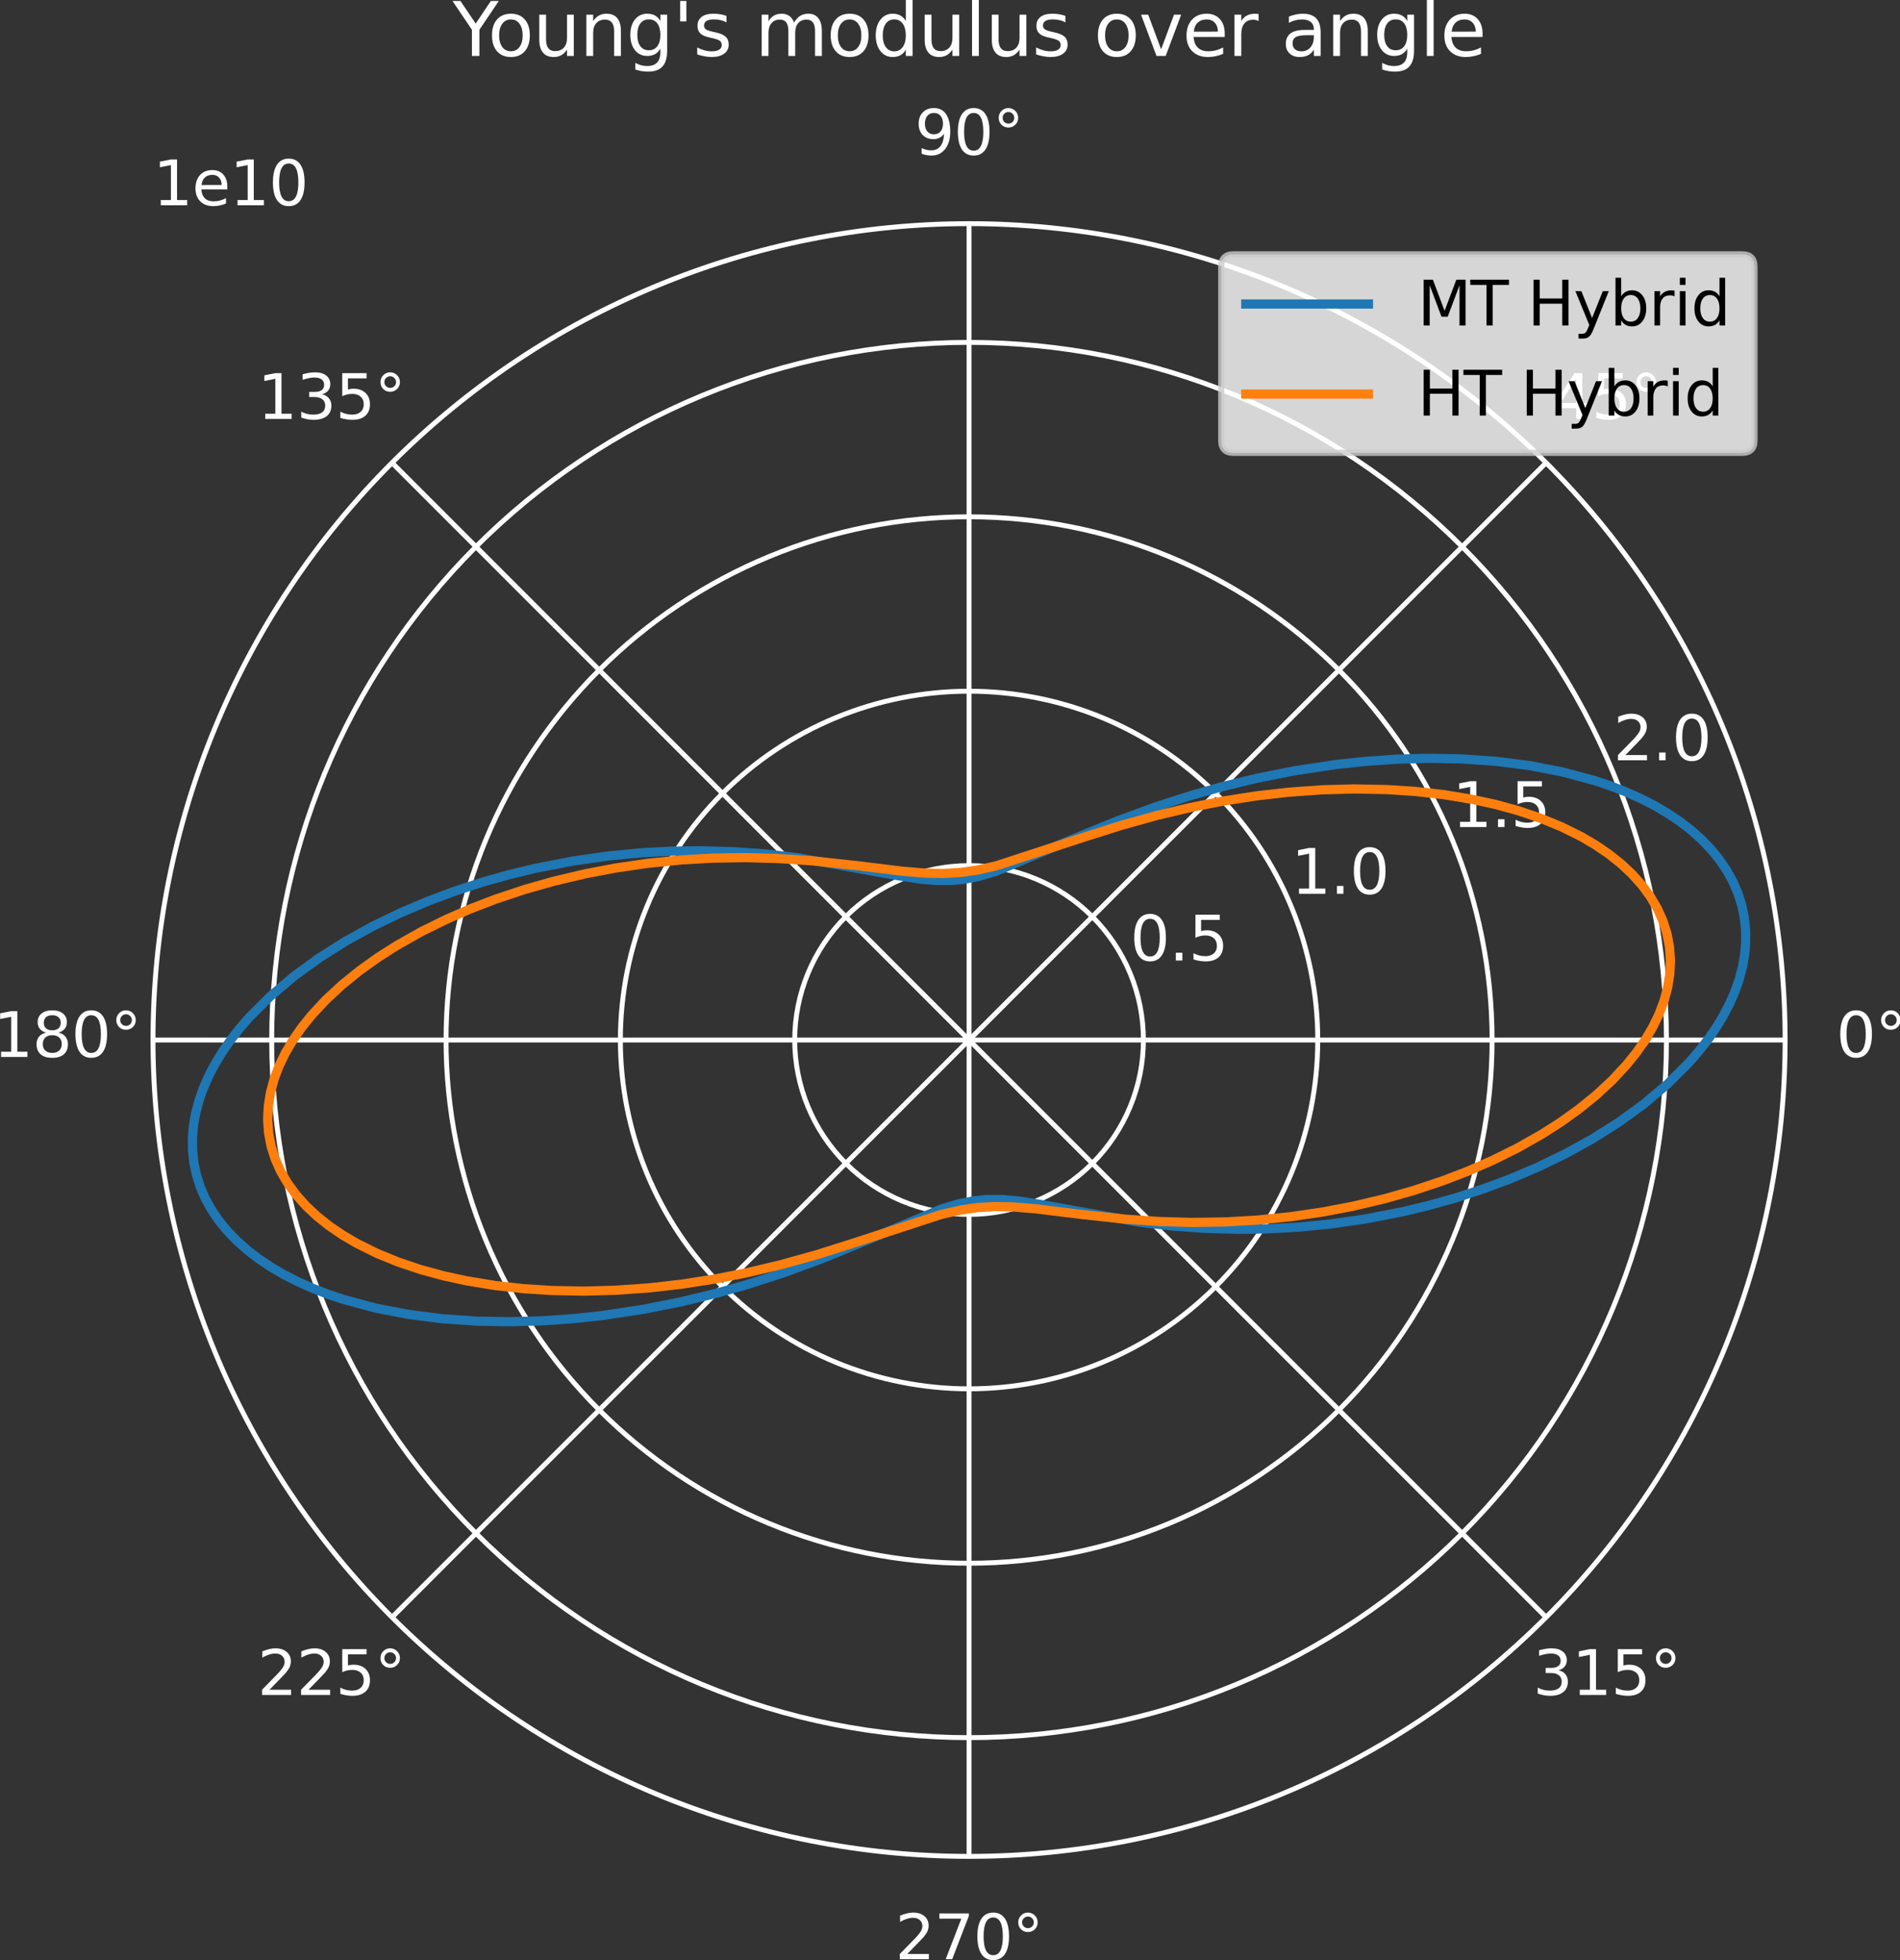 <?xml version="1.0" encoding="UTF-8" standalone="no"?>
<svg
   width="309.788pt"
   height="319.467pt"
   viewBox="0 0 309.788 319.467"
   version="1.1"
   id="svg368"
   sodipodi:docname="MTvsHT.svg"
   inkscape:version="1.1.2 (b8e25be8, 2022-02-05)"
   xmlns:inkscape="http://www.inkscape.org/namespaces/inkscape"
   xmlns:sodipodi="http://sodipodi.sourceforge.net/DTD/sodipodi-0.dtd"
   xmlns:xlink="http://www.w3.org/1999/xlink"
   xmlns="http://www.w3.org/2000/svg"
   xmlns:svg="http://www.w3.org/2000/svg"
   xmlns:rdf="http://www.w3.org/1999/02/22-rdf-syntax-ns#"
   xmlns:cc="http://creativecommons.org/ns#"
   xmlns:dc="http://purl.org/dc/elements/1.1/">
  <rect x="0" y="0" width="309.788" height="319.467" fill="#333333" stroke="none"/>
  <sodipodi:namedview
     id="namedview370"
     pagecolor="#ffffff"
     bordercolor="#666666"
     borderopacity="1.0"
     inkscape:pageshadow="2"
     inkscape:pageopacity="0.0"
     inkscape:pagecheckerboard="0"
     inkscape:document-units="pt"
     showgrid="false"
     inkscape:zoom="0.6800599"
     inkscape:cx="66.905871"
     inkscape:cy="129.40037"
     inkscape:window-width="1277"
     inkscape:window-height="847"
     inkscape:window-x="0"
     inkscape:window-y="25"
     inkscape:window-maximized="0"
     inkscape:current-layer="legend_1"
     fit-margin-top="0"
     fit-margin-left="0"
     fit-margin-right="0"
     fit-margin-bottom="0" />
  <defs
     id="defs6">
    <style
       type="text/css"
       id="style4">*{stroke-linejoin: round; stroke-linecap: butt}</style>
  </defs>
  <g
     id="figure_1"
     transform="translate(-78.158,-5.019)">
    <g
       id="axes_1">
      <g
         id="patch_2">
        <path
           d="m 369.216,174.528 c 0,-17.473 -3.442,-34.776 -10.128,-50.918 C 352.401,107.467 342.6,92.798 330.245,80.443 317.89,68.088 303.221,58.287 287.078,51.6 270.936,44.914 253.633,41.472 236.16,41.472 c -17.473,0 -34.776,3.442 -50.918,10.128 -16.143,6.687 -30.811,16.488 -43.166,28.843 -12.355,12.355 -22.156,27.024 -28.843,43.166 -6.687,16.143 -10.128,33.446 -10.128,50.918 0,17.473 3.442,34.776 10.128,50.918 6.687,16.143 16.488,30.811 28.843,43.166 12.355,12.355 27.024,22.156 43.166,28.843 16.143,6.687 33.446,10.128 50.918,10.128 17.473,0 34.776,-3.442 50.918,-10.128 16.143,-6.687 30.811,-16.488 43.166,-28.843 12.355,-12.355 22.156,-27.024 28.843,-43.166 6.687,-16.143 10.128,-33.446 10.128,-50.918 m -133.056,0 c 0,0 0,0 0,0 0,0 0,0 0,0 0,0 0,0 0,0 0,0 0,0 0,0 0,0 0,0 0,0 0,0 0,0 0,0 0,0 0,0 0,0 0,0 0,0 0,0 0,0 0,0 0,0 0,0 0,0 0,0 0,0 0,0 0,0 0,0 0,0 0,0 0,0 0,0 0,0 0,0 0,0 0,0 0,0 0,0 0,0 0,0 0,0 0,0 m 133.056,0 z"
           style="fill:none;fill-opacity:1;stroke:none;stroke-opacity:1"
           id="path11" />
      </g>
      <g
         id="matplotlib.axis_1">
        <g
           id="xtick_1"
           style="stroke:#ffffff;stroke-opacity:1">
          <g
             id="line2d_1"
             style="stroke:#ffffff;stroke-opacity:1">
            <path
               d="M 236.16,174.528 H 369.216"
               clip-path="url(#p42e21ac9d9)"
               style="fill:none;stroke:#ffffff;stroke-width:0.8;stroke-linecap:square;stroke-opacity:1"
               id="path14" />
          </g>
          <g
             id="text_1"
             style="fill:#ffffff;fill-opacity:1;stroke:#ffffff;stroke-opacity:1">
            <!-- 0° -->
            <g
               transform="matrix(0.1,0,0,-0.1,377.535,177.287)"
               id="g25"
               style="fill:#ffffff;fill-opacity:1;stroke:#ffffff;stroke-opacity:1">
              <defs
                 id="defs19">
                <path
                   id="DejaVuSans-30"
                   d="m 2034,4250 q -487,0 -733,-480 -245,-479 -245,-1442 0,-959 245,-1439 246,-480 733,-480 491,0 736,480 246,480 246,1439 0,963 -246,1442 -245,480 -736,480 z m 0,500 q 785,0 1199,-621 414,-620 414,-1801 0,-1178 -414,-1799 -414,-620 -1199,-620 -784,0 -1198,620 -414,621 -414,1799 0,1181 414,1801 414,621 1198,621 z"
                   transform="scale(0.016)" />
                <path
                   id="DejaVuSans-b0"
                   d="m 1600,4347 q -250,0 -422,-174 -172,-173 -172,-423 0,-247 172,-417 172,-170 422,-170 250,0 422,170 172,170 172,417 0,247 -174,422 -173,175 -420,175 z m 0,403 q 200,0 384,-77 185,-76 319,-220 144,-140 216,-319 72,-178 72,-384 0,-412 -289,-698 -289,-286 -708,-286 -422,0 -704,281 -281,281 -281,703 0,419 287,709 288,291 704,291 z"
                   transform="scale(0.016)" />
              </defs>
              <use
                 xlink:href="#DejaVuSans-30"
                 id="use21"
                 x="0"
                 y="0"
                 width="100%"
                 height="100%"
                 style="fill:#ffffff;fill-opacity:1;stroke:#ffffff;stroke-opacity:1" />
              <use
                 xlink:href="#DejaVuSans-b0"
                 x="63.623"
                 id="use23"
                 y="0"
                 width="100%"
                 height="100%"
                 style="fill:#ffffff;fill-opacity:1;stroke:#ffffff;stroke-opacity:1" />
            </g>
          </g>
        </g>
        <g
           id="xtick_2"
           style="stroke:#ffffff;stroke-opacity:1">
          <g
             id="line2d_2"
             style="stroke:#ffffff;stroke-opacity:1">
            <path
               d="M 236.16,174.528 330.245,80.443"
               clip-path="url(#p42e21ac9d9)"
               style="fill:none;stroke:#ffffff;stroke-width:0.8;stroke-linecap:square;stroke-opacity:1"
               id="path29" />
          </g>
          <g
             id="text_2"
             style="fill:#ffffff;fill-opacity:1;stroke:#ffffff;stroke-opacity:1">
            <!-- 45° -->
            <g
               transform="matrix(0.1,0,0,-0.1,331.282,73.303)"
               id="g42"
               style="fill:#ffffff;fill-opacity:1;stroke:#ffffff;stroke-opacity:1">
              <defs
                 id="defs34">
                <path
                   id="DejaVuSans-34"
                   d="M 2419,4116 825,1625 h 1594 z m -166,550 h 794 V 1625 h 666 V 1100 H 3047 V 0 H 2419 V 1100 H 313 v 609 z"
                   transform="scale(0.016)" />
                <path
                   id="DejaVuSans-35"
                   d="M 691,4666 H 3169 V 4134 H 1269 V 2991 q 137,47 274,70 138,23 276,23 781,0 1237,-428 457,-428 457,-1159 Q 3513,744 3044,326 2575,-91 1722,-91 1428,-91 1123,-41 819,9 494,109 v 635 q 281,-153 581,-228 300,-75 634,-75 541,0 856,284 316,284 316,772 0,487 -316,771 -315,285 -856,285 -253,0 -505,-56 -251,-56 -513,-175 z"
                   transform="scale(0.016)" />
              </defs>
              <use
                 xlink:href="#DejaVuSans-34"
                 id="use36"
                 x="0"
                 y="0"
                 width="100%"
                 height="100%"
                 style="fill:#ffffff;fill-opacity:1;stroke:#ffffff;stroke-opacity:1" />
              <use
                 xlink:href="#DejaVuSans-35"
                 x="63.623"
                 id="use38"
                 y="0"
                 width="100%"
                 height="100%"
                 style="fill:#ffffff;fill-opacity:1;stroke:#ffffff;stroke-opacity:1" />
              <use
                 xlink:href="#DejaVuSans-b0"
                 x="127.246"
                 id="use40"
                 y="0"
                 width="100%"
                 height="100%"
                 style="fill:#ffffff;fill-opacity:1;stroke:#ffffff;stroke-opacity:1" />
            </g>
          </g>
        </g>
        <g
           id="xtick_3"
           style="stroke:#ffffff;stroke-opacity:1">
          <g
             id="line2d_3"
             style="stroke:#ffffff;stroke-opacity:1">
            <path
               d="M 236.16,174.528 V 41.472"
               clip-path="url(#p42e21ac9d9)"
               style="fill:none;stroke:#ffffff;stroke-width:0.8;stroke-linecap:square;stroke-opacity:1"
               id="path46" />
          </g>
          <g
             id="text_3"
             style="fill:#ffffff;fill-opacity:1;stroke:#ffffff;stroke-opacity:1">
            <!-- 90° -->
            <g
               transform="matrix(0.1,0,0,-0.1,227.298,30.231)"
               id="g58"
               style="fill:#ffffff;fill-opacity:1;stroke:#ffffff;stroke-opacity:1">
              <defs
                 id="defs50">
                <path
                   id="DejaVuSans-39"
                   d="m 703,97 v 575 q 238,-113 481,-172 244,-59 479,-59 625,0 954,420 330,420 377,1277 -181,-269 -460,-413 -278,-144 -615,-144 -700,0 -1108,423 -408,424 -408,1159 0,718 425,1152 425,435 1131,435 810,0 1236,-621 427,-620 427,-1801 Q 3622,1225 3098,567 2575,-91 1691,-91 1453,-91 1209,-44 966,3 703,97 Z m 1256,1978 q 425,0 673,290 249,291 249,798 0,503 -249,795 -248,292 -673,292 -425,0 -673,-292 -248,-292 -248,-795 0,-507 248,-798 248,-290 673,-290 z"
                   transform="scale(0.016)" />
              </defs>
              <use
                 xlink:href="#DejaVuSans-39"
                 id="use52"
                 x="0"
                 y="0"
                 width="100%"
                 height="100%"
                 style="fill:#ffffff;fill-opacity:1;stroke:#ffffff;stroke-opacity:1" />
              <use
                 xlink:href="#DejaVuSans-30"
                 x="63.623"
                 id="use54"
                 y="0"
                 width="100%"
                 height="100%"
                 style="fill:#ffffff;fill-opacity:1;stroke:#ffffff;stroke-opacity:1" />
              <use
                 xlink:href="#DejaVuSans-b0"
                 x="127.246"
                 id="use56"
                 y="0"
                 width="100%"
                 height="100%"
                 style="fill:#ffffff;fill-opacity:1;stroke:#ffffff;stroke-opacity:1" />
            </g>
          </g>
        </g>
        <g
           id="xtick_4"
           style="fill:#ffffff;fill-opacity:1;stroke:#ffffff;stroke-opacity:1">
          <g
             id="line2d_4"
             style="fill:#ffffff;fill-opacity:1;stroke:#ffffff;stroke-opacity:1">
            <path
               d="M 236.16,174.528 142.075,80.443"
               clip-path="url(#p42e21ac9d9)"
               style="fill:#ffffff;fill-opacity:1;stroke:#ffffff;stroke-width:0.8;stroke-linecap:square;stroke-opacity:1"
               id="path62" />
          </g>
          <g
             id="text_4"
             style="fill:#ffffff;fill-opacity:1;stroke:#ffffff;stroke-opacity:1">
            <!-- 135° -->
            <g
               transform="matrix(0.1,0,0,-0.1,120.132,73.303)"
               id="g77"
               style="fill:#ffffff;fill-opacity:1;stroke:#ffffff;stroke-opacity:1">
              <defs
                 id="defs67">
                <path
                   id="DejaVuSans-31"
                   d="M 794,531 H 1825 V 4091 L 703,3866 v 575 l 1116,225 h 631 V 531 H 3481 V 0 H 794 Z"
                   transform="scale(0.016)" />
                <path
                   id="DejaVuSans-33"
                   d="m 2597,2516 q 453,-97 707,-404 255,-306 255,-756 0,-690 -475,-1069 -475,-378 -1350,-378 -293,0 -604,58 -311,58 -642,174 v 609 q 262,-153 574,-231 313,-78 654,-78 593,0 904,234 311,234 311,681 0,413 -289,645 -289,233 -804,233 h -544 v 519 h 569 q 465,0 712,186 247,186 247,536 0,359 -255,551 -254,193 -729,193 -260,0 -557,-57 -297,-56 -653,-174 v 562 q 360,100 674,150 314,50 592,50 719,0 1137,-327 419,-326 419,-882 0,-388 -222,-655 -222,-267 -631,-370 z"
                   transform="scale(0.016)" />
              </defs>
              <use
                 xlink:href="#DejaVuSans-31"
                 id="use69"
                 x="0"
                 y="0"
                 width="100%"
                 height="100%"
                 style="fill:#ffffff;fill-opacity:1;stroke:#ffffff;stroke-opacity:1" />
              <use
                 xlink:href="#DejaVuSans-33"
                 x="63.623"
                 id="use71"
                 y="0"
                 width="100%"
                 height="100%"
                 style="fill:#ffffff;fill-opacity:1;stroke:#ffffff;stroke-opacity:1" />
              <use
                 xlink:href="#DejaVuSans-35"
                 x="127.246"
                 id="use73"
                 y="0"
                 width="100%"
                 height="100%"
                 style="fill:#ffffff;fill-opacity:1;stroke:#ffffff;stroke-opacity:1" />
              <use
                 xlink:href="#DejaVuSans-b0"
                 x="190.869"
                 id="use75"
                 y="0"
                 width="100%"
                 height="100%"
                 style="fill:#ffffff;fill-opacity:1;stroke:#ffffff;stroke-opacity:1" />
            </g>
          </g>
        </g>
        <g
           id="xtick_5"
           style="stroke:#ffffff;stroke-opacity:1">
          <g
             id="line2d_5"
             style="stroke:#ffffff;stroke-opacity:1">
            <path
               d="M 236.16,174.528 H 103.104"
               clip-path="url(#p42e21ac9d9)"
               style="fill:none;stroke:#ffffff;stroke-width:0.8;stroke-linecap:square;stroke-opacity:1"
               id="path81" />
          </g>
          <g
             id="text_5"
             style="fill:#ffffff;fill-opacity:1;stroke:#ffffff;stroke-opacity:1">
            <!-- 180° -->
            <g
               transform="matrix(0.1,0,0,-0.1,77.06,177.287)"
               id="g95"
               style="fill:#ffffff;fill-opacity:1;stroke:#ffffff;stroke-opacity:1">
              <defs
                 id="defs85">
                <path
                   id="DejaVuSans-38"
                   d="m 2034,2216 q -450,0 -708,-241 -257,-241 -257,-662 0,-422 257,-663 258,-241 708,-241 450,0 709,242 260,243 260,662 0,421 -258,662 -257,241 -711,241 z m -631,268 q -406,100 -633,378 -226,279 -226,679 0,559 398,884 399,325 1092,325 697,0 1094,-325 397,-325 397,-884 0,-400 -227,-679 -226,-278 -629,-378 456,-106 710,-416 255,-309 255,-755 Q 3634,634 3220,271 2806,-91 2034,-91 1263,-91 848,271 434,634 434,1313 q 0,446 256,755 257,310 713,416 z m -231,997 q 0,-362 226,-565 227,-203 636,-203 407,0 636,203 230,203 230,565 0,363 -230,566 -229,203 -636,203 -409,0 -636,-203 -226,-203 -226,-566 z"
                   transform="scale(0.016)" />
              </defs>
              <use
                 xlink:href="#DejaVuSans-31"
                 id="use87"
                 x="0"
                 y="0"
                 width="100%"
                 height="100%"
                 style="fill:#ffffff;fill-opacity:1;stroke:#ffffff;stroke-opacity:1" />
              <use
                 xlink:href="#DejaVuSans-38"
                 x="63.623"
                 id="use89"
                 y="0"
                 width="100%"
                 height="100%"
                 style="fill:#ffffff;fill-opacity:1;stroke:#ffffff;stroke-opacity:1" />
              <use
                 xlink:href="#DejaVuSans-30"
                 x="127.246"
                 id="use91"
                 y="0"
                 width="100%"
                 height="100%"
                 style="fill:#ffffff;fill-opacity:1;stroke:#ffffff;stroke-opacity:1" />
              <use
                 xlink:href="#DejaVuSans-b0"
                 x="190.869"
                 id="use93"
                 y="0"
                 width="100%"
                 height="100%"
                 style="fill:#ffffff;fill-opacity:1;stroke:#ffffff;stroke-opacity:1" />
            </g>
          </g>
        </g>
        <g
           id="xtick_6"
           style="stroke:#ffffff;stroke-opacity:1">
          <g
             id="line2d_6"
             style="stroke:#ffffff;stroke-opacity:1">
            <path
               d="m 236.16,174.528 -94.085,94.085"
               clip-path="url(#p42e21ac9d9)"
               style="fill:none;stroke:#ffffff;stroke-width:0.8;stroke-linecap:square;stroke-opacity:1"
               id="path99" />
          </g>
          <g
             id="text_6"
             style="fill:#ffffff;fill-opacity:1;stroke:#ffffff;stroke-opacity:1">
            <!-- 225° -->
            <g
               transform="matrix(0.1,0,0,-0.1,120.132,281.272)"
               id="g113"
               style="fill:#ffffff;fill-opacity:1;stroke:#ffffff;stroke-opacity:1">
              <defs
                 id="defs103">
                <path
                   id="DejaVuSans-32"
                   d="M 1228,531 H 3431 V 0 H 469 v 531 q 359,372 979,998 621,627 780,809 303,340 423,576 121,236 121,464 0,372 -261,606 -261,235 -680,235 -297,0 -627,-103 -329,-103 -704,-313 v 638 q 381,153 712,231 332,78 607,78 725,0 1156,-363 431,-362 431,-968 0,-288 -108,-546 -107,-257 -392,-607 -78,-91 -497,-524 Q 1991,1309 1228,531 Z"
                   transform="scale(0.016)" />
              </defs>
              <use
                 xlink:href="#DejaVuSans-32"
                 id="use105"
                 x="0"
                 y="0"
                 width="100%"
                 height="100%"
                 style="fill:#ffffff;fill-opacity:1;stroke:#ffffff;stroke-opacity:1" />
              <use
                 xlink:href="#DejaVuSans-32"
                 x="63.623"
                 id="use107"
                 y="0"
                 width="100%"
                 height="100%"
                 style="fill:#ffffff;fill-opacity:1;stroke:#ffffff;stroke-opacity:1" />
              <use
                 xlink:href="#DejaVuSans-35"
                 x="127.246"
                 id="use109"
                 y="0"
                 width="100%"
                 height="100%"
                 style="fill:#ffffff;fill-opacity:1;stroke:#ffffff;stroke-opacity:1" />
              <use
                 xlink:href="#DejaVuSans-b0"
                 x="190.869"
                 id="use111"
                 y="0"
                 width="100%"
                 height="100%"
                 style="fill:#ffffff;fill-opacity:1;stroke:#ffffff;stroke-opacity:1" />
            </g>
          </g>
        </g>
        <g
           id="xtick_7"
           style="stroke:#ffffff;stroke-opacity:1">
          <g
             id="line2d_7"
             style="stroke:#ffffff;stroke-opacity:1">
            <path
               d="M 236.16,174.528 V 307.584"
               clip-path="url(#p42e21ac9d9)"
               style="fill:none;stroke:#ffffff;stroke-width:0.8;stroke-linecap:square;stroke-opacity:1"
               id="path117" />
          </g>
          <g
             id="text_7"
             style="fill:#ffffff;fill-opacity:1;stroke:#ffffff;stroke-opacity:1">
            <!-- 270° -->
            <g
               transform="matrix(0.1,0,0,-0.1,224.116,324.343)"
               id="g131"
               style="fill:#ffffff;fill-opacity:1;stroke:#ffffff;stroke-opacity:1">
              <defs
                 id="defs121">
                <path
                   id="DejaVuSans-37"
                   d="M 525,4666 H 3525 V 4397 L 1831,0 H 1172 L 2766,4134 H 525 Z"
                   transform="scale(0.016)" />
              </defs>
              <use
                 xlink:href="#DejaVuSans-32"
                 id="use123"
                 x="0"
                 y="0"
                 width="100%"
                 height="100%"
                 style="fill:#ffffff;fill-opacity:1;stroke:#ffffff;stroke-opacity:1" />
              <use
                 xlink:href="#DejaVuSans-37"
                 x="63.623"
                 id="use125"
                 y="0"
                 width="100%"
                 height="100%"
                 style="fill:#ffffff;fill-opacity:1;stroke:#ffffff;stroke-opacity:1" />
              <use
                 xlink:href="#DejaVuSans-30"
                 x="127.246"
                 id="use127"
                 y="0"
                 width="100%"
                 height="100%"
                 style="fill:#ffffff;fill-opacity:1;stroke:#ffffff;stroke-opacity:1" />
              <use
                 xlink:href="#DejaVuSans-b0"
                 x="190.869"
                 id="use129"
                 y="0"
                 width="100%"
                 height="100%"
                 style="fill:#ffffff;fill-opacity:1;stroke:#ffffff;stroke-opacity:1" />
            </g>
          </g>
        </g>
        <g
           id="xtick_8"
           style="stroke:#ffffff;stroke-opacity:1">
          <g
             id="line2d_8"
             style="stroke:#ffffff;stroke-opacity:1">
            <path
               d="m 236.16,174.528 94.085,94.085"
               clip-path="url(#p42e21ac9d9)"
               style="fill:none;stroke:#ffffff;stroke-width:0.8;stroke-linecap:square;stroke-opacity:1"
               id="path135" />
          </g>
          <g
             id="text_8"
             style="fill:#ffffff;fill-opacity:1;stroke:none;stroke-opacity:1">
            <!-- 315° -->
            <g
               transform="matrix(0.1,0,0,-0.1,328.101,281.272)"
               id="g146"
               style="fill:#ffffff;fill-opacity:1;stroke:none;stroke-opacity:1">
              <use
                 xlink:href="#DejaVuSans-33"
                 id="use138"
                 x="0"
                 y="0"
                 width="100%"
                 height="100%"
                 style="fill:#ffffff;fill-opacity:1;stroke:none;stroke-opacity:1" />
              <use
                 xlink:href="#DejaVuSans-31"
                 x="63.623"
                 id="use140"
                 y="0"
                 width="100%"
                 height="100%"
                 style="fill:#ffffff;fill-opacity:1;stroke:none;stroke-opacity:1" />
              <use
                 xlink:href="#DejaVuSans-35"
                 x="127.246"
                 id="use142"
                 y="0"
                 width="100%"
                 height="100%"
                 style="fill:#ffffff;fill-opacity:1;stroke:none;stroke-opacity:1" />
              <use
                 xlink:href="#DejaVuSans-b0"
                 x="190.869"
                 id="use144"
                 y="0"
                 width="100%"
                 height="100%"
                 style="fill:#ffffff;fill-opacity:1;stroke:none;stroke-opacity:1" />
            </g>
          </g>
        </g>
      </g>
      <g
         id="matplotlib.axis_2">
        <g
           id="ytick_1"
           style="stroke:#ffffff;stroke-opacity:1">
          <g
             id="line2d_9"
             style="stroke:#ffffff;stroke-opacity:1">
            <path
               d="m 264.586,174.528 c 0,-3.733 -0.735,-7.429 -2.164,-10.878 -1.429,-3.449 -3.522,-6.583 -6.162,-9.222 -2.64,-2.64 -5.773,-4.733 -9.222,-6.162 -3.449,-1.429 -7.145,-2.164 -10.878,-2.164 -3.733,0 -7.429,0.735 -10.878,2.164 -3.449,1.429 -6.583,3.522 -9.222,6.162 -2.64,2.64 -4.733,5.773 -6.162,9.222 -1.429,3.449 -2.164,7.145 -2.164,10.878 0,3.733 0.735,7.429 2.164,10.878 1.429,3.449 3.522,6.583 6.162,9.222 2.64,2.64 5.773,4.733 9.222,6.162 3.449,1.429 7.145,2.164 10.878,2.164 3.733,0 7.429,-0.735 10.878,-2.164 3.449,-1.429 6.583,-3.522 9.222,-6.162 2.64,-2.64 4.733,-5.773 6.162,-9.222 1.429,-3.449 2.164,-7.145 2.164,-10.878"
               clip-path="url(#p42e21ac9d9)"
               style="fill:none;stroke:#ffffff;stroke-width:0.8;stroke-linecap:square;stroke-opacity:1"
               id="path151" />
          </g>
          <g
             id="text_9"
             style="fill:#ffffff;fill-opacity:1;stroke:none;stroke-opacity:1">
            <!-- 0.5 -->
            <g
               transform="matrix(0.1,0,0,-0.1,262.422,161.57)"
               id="g163"
               style="fill:#ffffff;fill-opacity:1;stroke:none;stroke-opacity:1">
              <defs
                 id="defs155">
                <path
                   id="DejaVuSans-2e"
                   d="m 684,794 h 660 V 0 H 684 Z"
                   transform="scale(0.016)" />
              </defs>
              <use
                 xlink:href="#DejaVuSans-30"
                 id="use157"
                 x="0"
                 y="0"
                 width="100%"
                 height="100%"
                 style="fill:#ffffff;fill-opacity:1;stroke:none;stroke-opacity:1" />
              <use
                 xlink:href="#DejaVuSans-2e"
                 x="63.623"
                 id="use159"
                 y="0"
                 width="100%"
                 height="100%"
                 style="fill:#ffffff;fill-opacity:1;stroke:none;stroke-opacity:1" />
              <use
                 xlink:href="#DejaVuSans-35"
                 x="95.41"
                 id="use161"
                 y="0"
                 width="100%"
                 height="100%"
                 style="fill:#ffffff;fill-opacity:1;stroke:none;stroke-opacity:1" />
            </g>
          </g>
        </g>
        <g
           id="ytick_2"
           style="stroke:#ffffff;stroke-opacity:1">
          <g
             id="line2d_10"
             style="stroke:#ffffff;stroke-opacity:1">
            <path
               d="m 293.012,174.528 c 0,-7.466 -1.471,-14.859 -4.328,-21.756 -2.857,-6.897 -7.045,-13.165 -12.324,-18.444 -5.279,-5.279 -11.547,-9.467 -18.444,-12.324 -6.897,-2.857 -14.291,-4.328 -21.756,-4.328 -7.466,0 -14.859,1.471 -21.756,4.328 -6.897,2.857 -13.165,7.045 -18.444,12.324 -5.279,5.279 -9.467,11.547 -12.324,18.444 -2.857,6.897 -4.328,14.291 -4.328,21.756 0,7.466 1.471,14.859 4.328,21.756 2.857,6.897 7.045,13.165 12.324,18.444 5.279,5.279 11.547,9.467 18.444,12.324 6.897,2.857 14.291,4.328 21.756,4.328 7.466,0 14.859,-1.471 21.756,-4.328 6.897,-2.857 13.165,-7.045 18.444,-12.324 5.279,-5.279 9.467,-11.547 12.324,-18.444 2.857,-6.897 4.328,-14.291 4.328,-21.756"
               clip-path="url(#p42e21ac9d9)"
               style="fill:none;stroke:#ffffff;stroke-width:0.8;stroke-linecap:square;stroke-opacity:1"
               id="path167" />
          </g>
          <g
             id="text_10"
             style="fill:#ffffff;fill-opacity:1;stroke:none;stroke-opacity:1">
            <!-- 1.0 -->
            <g
               transform="matrix(0.1,0,0,-0.1,288.684,150.692)"
               id="g176"
               style="fill:#ffffff;fill-opacity:1;stroke:none;stroke-opacity:1">
              <use
                 xlink:href="#DejaVuSans-31"
                 id="use170"
                 x="0"
                 y="0"
                 width="100%"
                 height="100%"
                 style="fill:#ffffff;fill-opacity:1;stroke:none;stroke-opacity:1" />
              <use
                 xlink:href="#DejaVuSans-2e"
                 x="63.623"
                 id="use172"
                 y="0"
                 width="100%"
                 height="100%"
                 style="fill:#ffffff;fill-opacity:1;stroke:none;stroke-opacity:1" />
              <use
                 xlink:href="#DejaVuSans-30"
                 x="95.41"
                 id="use174"
                 y="0"
                 width="100%"
                 height="100%"
                 style="fill:#ffffff;fill-opacity:1;stroke:none;stroke-opacity:1" />
            </g>
          </g>
        </g>
        <g
           id="ytick_3"
           style="stroke:#ffffff;stroke-opacity:1">
          <g
             id="line2d_11"
             style="stroke:#ffffff;stroke-opacity:1">
            <path
               d="m 321.438,174.528 c 0,-11.199 -2.206,-22.288 -6.491,-32.634 -4.286,-10.346 -10.567,-19.748 -18.486,-27.666 -7.919,-7.919 -17.32,-14.2 -27.666,-18.486 -10.346,-4.286 -21.436,-6.491 -32.634,-6.491 -11.199,0 -22.288,2.206 -32.634,6.491 -10.346,4.286 -19.748,10.567 -27.666,18.486 -7.919,7.919 -14.2,17.32 -18.486,27.666 -4.286,10.346 -6.491,21.436 -6.491,32.634 0,11.199 2.206,22.288 6.491,32.634 4.286,10.346 10.567,19.748 18.486,27.666 7.919,7.919 17.32,14.2 27.666,18.486 10.346,4.286 21.436,6.491 32.634,6.491 11.199,0 22.288,-2.206 32.634,-6.491 10.346,-4.286 19.748,-10.567 27.666,-18.486 7.919,-7.919 14.2,-17.32 18.486,-27.666 4.286,-10.346 6.491,-21.436 6.491,-32.634"
               clip-path="url(#p42e21ac9d9)"
               style="fill:none;stroke:#ffffff;stroke-width:0.8;stroke-linecap:square;stroke-opacity:1"
               id="path180" />
          </g>
          <g
             id="text_11"
             style="fill:#ffffff;fill-opacity:1;stroke:none;stroke-opacity:1">
            <!-- 1.5 -->
            <g
               transform="matrix(0.1,0,0,-0.1,314.947,139.814)"
               id="g189"
               style="fill:#ffffff;fill-opacity:1;stroke:none;stroke-opacity:1">
              <use
                 xlink:href="#DejaVuSans-31"
                 id="use183"
                 x="0"
                 y="0"
                 width="100%"
                 height="100%"
                 style="fill:#ffffff;fill-opacity:1;stroke:none;stroke-opacity:1" />
              <use
                 xlink:href="#DejaVuSans-2e"
                 x="63.623"
                 id="use185"
                 y="0"
                 width="100%"
                 height="100%"
                 style="fill:#ffffff;fill-opacity:1;stroke:none;stroke-opacity:1" />
              <use
                 xlink:href="#DejaVuSans-35"
                 x="95.41"
                 id="use187"
                 y="0"
                 width="100%"
                 height="100%"
                 style="fill:#ffffff;fill-opacity:1;stroke:none;stroke-opacity:1" />
            </g>
          </g>
        </g>
        <g
           id="ytick_4"
           style="fill:none;fill-opacity:1;stroke:#ffffff;stroke-opacity:1">
          <g
             id="line2d_12"
             style="fill:none;fill-opacity:1;stroke:#ffffff;stroke-opacity:1">
            <path
               d="m 349.864,174.528 c 0,-14.931 -2.941,-29.718 -8.655,-43.513 -5.714,-13.795 -14.09,-26.33 -24.648,-36.888 -10.558,-10.558 -23.093,-18.934 -36.888,-24.648 -13.795,-5.714 -28.581,-8.655 -43.513,-8.655 -14.931,0 -29.718,2.941 -43.513,8.655 -13.795,5.714 -26.33,14.09 -36.888,24.648 -10.558,10.558 -18.934,23.093 -24.648,36.888 -5.714,13.795 -8.655,28.581 -8.655,43.513 0,14.931 2.941,29.718 8.655,43.513 5.714,13.795 14.09,26.33 24.648,36.888 10.558,10.558 23.093,18.934 36.888,24.648 13.795,5.714 28.581,8.655 43.513,8.655 14.931,0 29.718,-2.941 43.513,-8.655 13.795,-5.714 26.33,-14.09 36.888,-24.648 10.558,-10.558 18.934,-23.093 24.648,-36.888 5.714,-13.795 8.655,-28.581 8.655,-43.513"
               clip-path="url(#p42e21ac9d9)"
               style="fill:none;fill-opacity:1;stroke:#ffffff;stroke-width:0.8;stroke-linecap:square;stroke-opacity:1"
               id="path193" />
          </g>
          <g
             id="text_12"
             style="fill:#ffffff;fill-opacity:1;stroke:none;stroke-opacity:1">
            <!-- 2.0 -->
            <g
               transform="matrix(0.1,0,0,-0.1,341.209,128.936)"
               id="g202"
               style="fill:#ffffff;fill-opacity:1;stroke:none;stroke-opacity:1">
              <use
                 xlink:href="#DejaVuSans-32"
                 id="use196"
                 x="0"
                 y="0"
                 width="100%"
                 height="100%"
                 style="fill:#ffffff;fill-opacity:1;stroke:none;stroke-opacity:1" />
              <use
                 xlink:href="#DejaVuSans-2e"
                 x="63.623"
                 id="use198"
                 y="0"
                 width="100%"
                 height="100%"
                 style="fill:#ffffff;fill-opacity:1;stroke:none;stroke-opacity:1" />
              <use
                 xlink:href="#DejaVuSans-30"
                 x="95.41"
                 id="use200"
                 y="0"
                 width="100%"
                 height="100%"
                 style="fill:#ffffff;fill-opacity:1;stroke:none;stroke-opacity:1" />
            </g>
          </g>
        </g>
        <g
           id="text_13"
           style="fill:#ffffff;fill-opacity:1">
          <!-- 1e10 -->
          <g
             transform="matrix(0.1,0,0,-0.1,103.104,38.472)"
             id="g217"
             style="fill:#ffffff;fill-opacity:1">
            <defs
               id="defs207">
              <path
                 id="DejaVuSans-65"
                 d="M 3597,1894 V 1613 H 953 q 38,-594 358,-905 320,-311 892,-311 331,0 642,81 311,81 618,244 V 178 Q 3153,47 2828,-22 2503,-91 2169,-91 1331,-91 842,396 353,884 353,1716 q 0,859 464,1363 464,505 1252,505 706,0 1117,-455 411,-454 411,-1235 z m -575,169 q -6,471 -264,752 -258,282 -683,282 -481,0 -770,-272 -289,-272 -333,-766 z"
                 transform="scale(0.016)" />
            </defs>
            <use
               xlink:href="#DejaVuSans-31"
               id="use209"
               x="0"
               y="0"
               width="100%"
               height="100%"
               style="fill:#ffffff;fill-opacity:1" />
            <use
               xlink:href="#DejaVuSans-65"
               x="63.623"
               id="use211"
               y="0"
               width="100%"
               height="100%"
               style="fill:#ffffff;fill-opacity:1" />
            <use
               xlink:href="#DejaVuSans-31"
               x="125.146"
               id="use213"
               y="0"
               width="100%"
               height="100%"
               style="fill:#ffffff;fill-opacity:1" />
            <use
               xlink:href="#DejaVuSans-30"
               x="188.77"
               id="use215"
               y="0"
               width="100%"
               height="100%"
               style="fill:#ffffff;fill-opacity:1" />
          </g>
        </g>
      </g>
      <g
         id="line2d_13">
        <path
           d="m 356.566,174.528 1.331,-1.912 1.191,-1.951 1.041,-1.983 0.882,-2.009 0.715,-2.027 0.539,-2.038 0.357,-2.041 0.169,-2.036 -0.023,-2.022 -0.219,-1.999 -0.416,-1.968 -0.613,-1.928 -0.809,-1.879 -1.002,-1.823 -1.191,-1.759 -1.373,-1.688 -1.547,-1.611 -1.713,-1.528 -1.869,-1.44 -2.014,-1.348 -2.146,-1.252 -2.266,-1.155 -2.373,-1.056 -2.467,-0.957 -2.547,-0.857 -5.28,-1.422 -5.442,-1.047 -5.508,-0.698 -5.489,-0.38 -5.397,-0.099 -5.247,0.144 -5.052,0.35 -4.824,0.519 -6.763,1.023 -6.168,1.228 -5.572,1.351 -5.001,1.408 -5.847,1.882 -6.15,2.252 -5.982,2.436 -13.965,5.837 -2.674,0.792 -2.503,0.493 -2.047,0.199 -2.514,0.001 -2.688,-0.239 -3.521,-0.551 -16.304,-2.918 -5.434,-0.622 -4.973,-0.358 -5.584,-0.158 -4.614,0.065 -4.991,0.268 -5.37,0.52 -5.74,0.823 -6.085,1.182 -4.228,1.016 -4.344,1.218 -4.436,1.437 -4.498,1.672 -4.523,1.92 -4.504,2.179 -4.433,2.445 -4.302,2.715 -4.103,2.982 -3.83,3.238 -3.477,3.477 -1.58,1.82 -1.461,1.869 -1.331,1.912 -1.191,1.951 -1.041,1.983 -0.882,2.009 -0.715,2.027 -0.539,2.038 -0.357,2.041 -0.169,2.036 0.023,2.022 0.219,1.999 0.416,1.968 0.613,1.928 0.809,1.88 1.002,1.823 1.191,1.759 1.373,1.688 1.547,1.611 1.713,1.528 1.869,1.44 2.014,1.348 2.146,1.252 2.266,1.155 2.373,1.056 2.467,0.957 2.547,0.857 5.28,1.422 5.442,1.047 5.508,0.698 5.489,0.38 5.397,0.099 5.247,-0.144 5.052,-0.35 4.824,-0.519 6.763,-1.023 6.168,-1.228 5.572,-1.351 5.001,-1.408 5.848,-1.882 6.15,-2.252 5.982,-2.436 13.965,-5.837 2.674,-0.792 2.503,-0.493 2.047,-0.199 2.514,-0.001 2.688,0.239 3.521,0.551 16.304,2.918 5.434,0.622 4.973,0.358 5.584,0.158 4.614,-0.065 4.991,-0.268 5.37,-0.52 5.74,-0.823 6.085,-1.182 4.228,-1.016 4.344,-1.218 4.436,-1.437 4.498,-1.672 4.523,-1.92 4.504,-2.179 4.433,-2.445 4.302,-2.715 4.103,-2.982 3.83,-3.238 3.477,-3.477 1.58,-1.82 1.461,-1.869 v 0"
           clip-path="url(#p42e21ac9d9)"
           style="fill:none;stroke:#1f77b4;stroke-width:1.5;stroke-linecap:square"
           id="path221" />
      </g>
      <g
         id="line2d_14">
        <path
           d="m 346.392,174.528 1.24,-2.101 1.035,-2.142 0.817,-2.172 0.587,-2.19 0.347,-2.196 0.099,-2.188 -0.153,-2.168 -0.406,-2.135 -0.659,-2.088 -0.907,-2.03 -1.148,-1.959 -1.38,-1.878 -1.599,-1.787 -1.803,-1.689 -1.991,-1.583 -2.161,-1.472 -2.311,-1.357 -3.282,-1.628 -3.468,-1.419 -3.608,-1.213 -3.703,-1.013 -3.756,-0.822 -4.714,-0.776 -4.676,-0.522 -4.585,-0.296 -5.324,-0.098 -5.082,0.138 -5.577,0.397 -5.172,0.59 -5.407,0.839 -5.46,1.073 -5.345,1.268 -5.943,1.652 -6.353,2.015 -13.885,4.538 -3.106,0.703 -2.768,0.399 -2.751,0.165 -3.042,-0.057 -3.726,-0.31 -7.395,-0.908 -7.127,-0.774 -5.697,-0.391 -5.29,-0.144 -5.5,0.085 -5.005,0.29 -5.483,0.554 -5.282,0.773 -4.928,0.939 -5.194,1.228 -4.637,1.316 -4.771,1.589 -4.044,1.551 -4.068,1.772 -4.048,2.004 -3.976,2.244 -3.088,1.971 -2.969,2.125 -2.812,2.276 -2.615,2.419 -2.378,2.552 -1.603,1.992 -1.43,2.051 -1.24,2.101 -1.035,2.142 -0.817,2.172 -0.587,2.19 -0.347,2.196 -0.099,2.188 0.153,2.168 0.406,2.135 0.659,2.088 0.907,2.03 1.148,1.959 1.38,1.878 1.599,1.787 1.803,1.689 1.991,1.583 2.161,1.472 2.311,1.357 3.282,1.628 3.468,1.419 3.608,1.213 3.703,1.013 3.756,0.822 4.714,0.776 4.676,0.522 4.585,0.296 5.324,0.098 5.082,-0.138 5.577,-0.397 5.172,-0.59 5.407,-0.839 5.46,-1.073 5.345,-1.268 5.943,-1.652 6.353,-2.015 13.885,-4.538 3.106,-0.702 2.768,-0.399 2.751,-0.165 3.042,0.057 3.726,0.31 7.395,0.908 7.127,0.774 5.697,0.391 5.29,0.144 5.5,-0.085 5.005,-0.29 5.483,-0.554 5.282,-0.773 4.928,-0.939 5.194,-1.228 4.637,-1.316 4.771,-1.589 4.044,-1.551 4.068,-1.772 4.048,-2.004 3.976,-2.244 3.088,-1.971 2.969,-2.125 2.812,-2.276 2.615,-2.419 2.378,-2.552 1.603,-1.992 1.43,-2.051 v 0"
           clip-path="url(#p42e21ac9d9)"
           style="fill:none;stroke:#ff7f0e;stroke-width:1.5;stroke-linecap:square"
           id="path224" />
      </g>
      <g
         id="patch_3">
        <path
           d="m 369.216,174.528 c 0,-17.473 -3.442,-34.776 -10.128,-50.918 C 352.401,107.467 342.6,92.798 330.245,80.443 317.89,68.088 303.221,58.287 287.078,51.6 270.936,44.914 253.633,41.472 236.16,41.472 c -17.473,0 -34.776,3.442 -50.918,10.128 -16.143,6.687 -30.811,16.488 -43.166,28.843 -12.355,12.355 -22.156,27.024 -28.843,43.166 -6.687,16.143 -10.128,33.446 -10.128,50.918 0,17.473 3.442,34.776 10.128,50.918 6.687,16.143 16.488,30.811 28.843,43.166 12.355,12.355 27.024,22.156 43.166,28.843 16.143,6.687 33.446,10.128 50.918,10.128 17.473,0 34.776,-3.442 50.918,-10.128 16.143,-6.687 30.811,-16.488 43.166,-28.843 12.355,-12.355 22.156,-27.024 28.843,-43.166 6.687,-16.143 10.128,-33.446 10.128,-50.918"
           style="fill:none;stroke:#ffffff;stroke-width:0.8;stroke-linecap:square;stroke-linejoin:miter;stroke-opacity:1"
           id="path227" />
      </g>
      <g
         id="text_14"
         style="fill:#ffffff;fill-opacity:1">
        <!-- Young's modulus over angle -->
        <g
           transform="matrix(0.12,0,0,-0.12,151.959,14.137)"
           id="g298"
           style="fill:#ffffff;fill-opacity:1">
          <defs
             id="defs244">
            <path
               id="DejaVuSans-59"
               d="M -13,4666 H 666 L 1959,2747 3244,4666 h 678 L 2272,2222 V 0 h -634 v 2222 z"
               transform="scale(0.016)" />
            <path
               id="DejaVuSans-6f"
               d="m 1959,3097 q -462,0 -731,-361 -269,-361 -269,-989 0,-628 267,-989 268,-361 733,-361 460,0 728,362 269,363 269,988 0,622 -269,986 -268,364 -728,364 z m 0,487 q 750,0 1178,-488 429,-487 429,-1349 Q 3566,888 3137,398 2709,-91 1959,-91 1206,-91 779,398 353,888 353,1747 q 0,862 426,1349 427,488 1180,488 z"
               transform="scale(0.016)" />
            <path
               id="DejaVuSans-75"
               d="m 544,1381 v 2119 h 575 V 1403 q 0,-497 193,-746 194,-248 582,-248 465,0 735,297 271,297 271,810 v 1984 h 575 V 0 H 2900 V 538 Q 2691,219 2414,64 2138,-91 1772,-91 1169,-91 856,284 544,659 544,1381 Z m 1447,2203 z"
               transform="scale(0.016)" />
            <path
               id="DejaVuSans-6e"
               d="M 3513,2113 V 0 h -575 v 2094 q 0,497 -194,743 -194,247 -581,247 -466,0 -735,-297 -269,-296 -269,-809 V 0 H 581 v 3500 h 578 v -544 q 207,316 486,472 280,156 646,156 603,0 912,-373 310,-373 310,-1098 z"
               transform="scale(0.016)" />
            <path
               id="DejaVuSans-67"
               d="m 2906,1791 q 0,625 -258,968 -257,344 -723,344 -462,0 -720,-344 -258,-343 -258,-968 0,-622 258,-966 258,-344 720,-344 466,0 723,344 258,344 258,966 z M 3481,434 q 0,-893 -397,-1329 -396,-436 -1215,-436 -303,0 -572,45 -269,45 -522,139 v 559 q 253,-137 500,-202 247,-66 503,-66 566,0 847,295 281,295 281,892 V 616 Q 2728,306 2450,153 2172,0 1784,0 1141,0 747,490 353,981 353,1791 q 0,812 394,1302 394,491 1037,491 388,0 666,-153 278,-153 456,-462 v 531 h 575 z"
               transform="scale(0.016)" />
            <path
               id="DejaVuSans-27"
               d="M 1147,4666 V 2931 H 616 v 1735 z"
               transform="scale(0.016)" />
            <path
               id="DejaVuSans-73"
               d="m 2834,3397 v -544 q -243,125 -506,187 -262,63 -544,63 -428,0 -642,-131 -214,-131 -214,-394 0,-200 153,-314 153,-114 616,-217 l 197,-44 q 612,-131 870,-370 258,-239 258,-667 0,-488 -386,-773 Q 2250,-91 1575,-91 1294,-91 989,-36 684,19 347,128 v 594 q 319,-166 628,-249 309,-82 613,-82 406,0 624,139 219,139 219,392 0,234 -158,359 -157,125 -692,241 l -200,47 q -534,112 -772,345 -237,233 -237,639 0,494 350,762 350,269 994,269 318,0 599,-47 282,-46 519,-140 z"
               transform="scale(0.016)" />
            <path
               id="DejaVuSans-20"
               transform="scale(0.016)"
               d="" />
            <path
               id="DejaVuSans-6d"
               d="m 3328,2828 q 216,388 516,572 300,184 706,184 547,0 844,-383 297,-382 297,-1088 V 0 h -578 v 2094 q 0,503 -179,746 -178,244 -543,244 -447,0 -707,-297 -259,-296 -259,-809 V 0 h -578 v 2094 q 0,506 -178,748 -178,242 -550,242 -441,0 -701,-298 -259,-298 -259,-808 V 0 H 581 v 3500 h 578 v -544 q 197,322 472,475 275,153 653,153 382,0 649,-194 267,-193 395,-562 z"
               transform="scale(0.016)" />
            <path
               id="DejaVuSans-64"
               d="m 2906,2969 v 1894 h 575 V 0 H 2906 V 525 Q 2725,213 2448,61 2172,-91 1784,-91 1150,-91 751,415 353,922 353,1747 q 0,825 398,1331 399,506 1033,506 388,0 664,-152 277,-151 458,-463 z M 947,1747 q 0,-634 261,-995 261,-361 717,-361 456,0 718,361 263,361 263,995 0,634 -263,995 -262,361 -718,361 -456,0 -717,-361 -261,-361 -261,-995 z"
               transform="scale(0.016)" />
            <path
               id="DejaVuSans-6c"
               d="m 603,4863 h 575 V 0 H 603 Z"
               transform="scale(0.016)" />
            <path
               id="DejaVuSans-76"
               d="M 191,3500 H 800 L 1894,563 2988,3500 h 609 L 2284,0 h -781 z"
               transform="scale(0.016)" />
            <path
               id="DejaVuSans-72"
               d="m 2631,2963 q -97,56 -211,82 -114,27 -251,27 -488,0 -749,-317 -261,-317 -261,-911 V 0 H 581 v 3500 h 578 v -544 q 182,319 472,473 291,155 707,155 59,0 131,-8 72,-7 159,-23 z"
               transform="scale(0.016)" />
            <path
               id="DejaVuSans-61"
               d="m 2194,1759 q -697,0 -966,-159 -269,-159 -269,-544 0,-306 202,-486 202,-179 548,-179 479,0 768,339 289,339 289,901 v 128 z m 1147,238 V 0 H 2766 V 531 Q 2569,213 2275,61 1981,-91 1556,-91 q -537,0 -855,302 -317,302 -317,808 0,590 395,890 396,300 1180,300 h 807 v 57 q 0,397 -261,614 -261,217 -733,217 -300,0 -585,-72 -284,-72 -546,-216 v 532 q 315,122 612,182 297,61 578,61 760,0 1135,-394 375,-393 375,-1193 z"
               transform="scale(0.016)" />
          </defs>
          <use
             xlink:href="#DejaVuSans-59"
             id="use246"
             x="0"
             y="0"
             width="100%"
             height="100%"
             style="fill:#ffffff;fill-opacity:1" />
          <use
             xlink:href="#DejaVuSans-6f"
             x="47.834"
             id="use248"
             y="0"
             width="100%"
             height="100%"
             style="fill:#ffffff;fill-opacity:1" />
          <use
             xlink:href="#DejaVuSans-75"
             x="109.016"
             id="use250"
             y="0"
             width="100%"
             height="100%"
             style="fill:#ffffff;fill-opacity:1" />
          <use
             xlink:href="#DejaVuSans-6e"
             x="172.395"
             id="use252"
             y="0"
             width="100%"
             height="100%"
             style="fill:#ffffff;fill-opacity:1" />
          <use
             xlink:href="#DejaVuSans-67"
             x="235.773"
             id="use254"
             y="0"
             width="100%"
             height="100%"
             style="fill:#ffffff;fill-opacity:1" />
          <use
             xlink:href="#DejaVuSans-27"
             x="299.25"
             id="use256"
             y="0"
             width="100%"
             height="100%"
             style="fill:#ffffff;fill-opacity:1" />
          <use
             xlink:href="#DejaVuSans-73"
             x="326.74"
             id="use258"
             y="0"
             width="100%"
             height="100%"
             style="fill:#ffffff;fill-opacity:1" />
          <use
             xlink:href="#DejaVuSans-20"
             x="378.84"
             id="use260"
             y="0"
             width="100%"
             height="100%"
             style="fill:#ffffff;fill-opacity:1" />
          <use
             xlink:href="#DejaVuSans-6d"
             x="410.627"
             id="use262"
             y="0"
             width="100%"
             height="100%"
             style="fill:#ffffff;fill-opacity:1" />
          <use
             xlink:href="#DejaVuSans-6f"
             x="508.039"
             id="use264"
             y="0"
             width="100%"
             height="100%"
             style="fill:#ffffff;fill-opacity:1" />
          <use
             xlink:href="#DejaVuSans-64"
             x="569.221"
             id="use266"
             y="0"
             width="100%"
             height="100%"
             style="fill:#ffffff;fill-opacity:1" />
          <use
             xlink:href="#DejaVuSans-75"
             x="632.697"
             id="use268"
             y="0"
             width="100%"
             height="100%"
             style="fill:#ffffff;fill-opacity:1" />
          <use
             xlink:href="#DejaVuSans-6c"
             x="696.076"
             id="use270"
             y="0"
             width="100%"
             height="100%"
             style="fill:#ffffff;fill-opacity:1" />
          <use
             xlink:href="#DejaVuSans-75"
             x="723.859"
             id="use272"
             y="0"
             width="100%"
             height="100%"
             style="fill:#ffffff;fill-opacity:1" />
          <use
             xlink:href="#DejaVuSans-73"
             x="787.238"
             id="use274"
             y="0"
             width="100%"
             height="100%"
             style="fill:#ffffff;fill-opacity:1" />
          <use
             xlink:href="#DejaVuSans-20"
             x="839.338"
             id="use276"
             y="0"
             width="100%"
             height="100%"
             style="fill:#ffffff;fill-opacity:1" />
          <use
             xlink:href="#DejaVuSans-6f"
             x="871.125"
             id="use278"
             y="0"
             width="100%"
             height="100%"
             style="fill:#ffffff;fill-opacity:1" />
          <use
             xlink:href="#DejaVuSans-76"
             x="932.307"
             id="use280"
             y="0"
             width="100%"
             height="100%"
             style="fill:#ffffff;fill-opacity:1" />
          <use
             xlink:href="#DejaVuSans-65"
             x="991.486"
             id="use282"
             y="0"
             width="100%"
             height="100%"
             style="fill:#ffffff;fill-opacity:1" />
          <use
             xlink:href="#DejaVuSans-72"
             x="1053.01"
             id="use284"
             y="0"
             width="100%"
             height="100%"
             style="fill:#ffffff;fill-opacity:1" />
          <use
             xlink:href="#DejaVuSans-20"
             x="1094.123"
             id="use286"
             y="0"
             width="100%"
             height="100%"
             style="fill:#ffffff;fill-opacity:1" />
          <use
             xlink:href="#DejaVuSans-61"
             x="1125.91"
             id="use288"
             y="0"
             width="100%"
             height="100%"
             style="fill:#ffffff;fill-opacity:1" />
          <use
             xlink:href="#DejaVuSans-6e"
             x="1187.189"
             id="use290"
             y="0"
             width="100%"
             height="100%"
             style="fill:#ffffff;fill-opacity:1" />
          <use
             xlink:href="#DejaVuSans-67"
             x="1250.568"
             id="use292"
             y="0"
             width="100%"
             height="100%"
             style="fill:#ffffff;fill-opacity:1" />
          <use
             xlink:href="#DejaVuSans-6c"
             x="1314.045"
             id="use294"
             y="0"
             width="100%"
             height="100%"
             style="fill:#ffffff;fill-opacity:1" />
          <use
             xlink:href="#DejaVuSans-65"
             x="1341.828"
             id="use296"
             y="0"
             width="100%"
             height="100%"
             style="fill:#ffffff;fill-opacity:1" />
        </g>
      </g>
      <g
         id="legend_1">
        <g
           id="patch_4">
          <path
             d="M 279.277,78.828 H 362.216 q 2,0 2,-2 V 48.472 q 0,-2 -2,-2 h -82.939 q -2,0 -2,2 v 28.356 q 0,2 2,2 z"
             style="opacity:0.8;fill:#ffffff;stroke:#cccccc;stroke-linejoin:miter"
             id="path301" />
        </g>
        <g
           id="line2d_15">
          <path
             d="m 281.277,54.57 h 10 10"
             style="fill:none;stroke:#1f77b4;stroke-width:1.5;stroke-linecap:square"
             id="path304" />
        </g>
        <g
           id="text_15"
           style="fill:#000000;fill-opacity:1">
          <!-- MT Hybrid -->
          <g
             transform="matrix(0.1,0,0,-0.1,309.277,58.07)"
             id="g333"
             style="fill:#000000;fill-opacity:1">
            <defs
               id="defs313">
              <path
                 id="DejaVuSans-4d"
                 d="m 628,4666 h 941 L 2759,1491 3956,4666 h 941 V 0 H 4281 V 4097 L 3078,897 H 2444 L 1241,4097 V 0 H 628 Z"
                 transform="scale(0.016)" />
              <path
                 id="DejaVuSans-54"
                 d="M -19,4666 H 3928 V 4134 H 2272 V 0 H 1638 V 4134 H -19 Z"
                 transform="scale(0.016)" />
              <path
                 id="DejaVuSans-48"
                 d="m 628,4666 h 631 V 2753 h 2294 v 1913 h 631 V 0 H 3553 V 2222 H 1259 V 0 H 628 Z"
                 transform="scale(0.016)" />
              <path
                 id="DejaVuSans-79"
                 d="m 2059,-325 q -243,-625 -475,-815 -231,-191 -618,-191 H 506 v 481 h 338 q 237,0 368,113 132,112 291,531 L 1606,56 191,3500 H 800 L 1894,763 2988,3500 h 609 z"
                 transform="scale(0.016)" />
              <path
                 id="DejaVuSans-62"
                 d="m 3116,1747 q 0,634 -261,995 -261,361 -717,361 -457,0 -718,-361 -261,-361 -261,-995 0,-634 261,-995 261,-361 718,-361 456,0 717,361 261,361 261,995 z M 1159,2969 q 182,312 458,463 277,152 661,152 638,0 1036,-506 399,-506 399,-1331 Q 3713,922 3314,415 2916,-91 2278,-91 1894,-91 1617,61 1341,213 1159,525 V 0 H 581 v 4863 h 578 z"
                 transform="scale(0.016)" />
              <path
                 id="DejaVuSans-69"
                 d="m 603,3500 h 575 V 0 H 603 Z m 0,1363 h 575 V 4134 H 603 Z"
                 transform="scale(0.016)" />
            </defs>
            <use
               xlink:href="#DejaVuSans-4d"
               id="use315"
               x="0"
               y="0"
               width="100%"
               height="100%"
               style="fill:#000000;fill-opacity:1" />
            <use
               xlink:href="#DejaVuSans-54"
               x="86.279"
               id="use317"
               y="0"
               width="100%"
               height="100%"
               style="fill:#000000;fill-opacity:1" />
            <use
               xlink:href="#DejaVuSans-20"
               x="147.363"
               id="use319"
               y="0"
               width="100%"
               height="100%"
               style="fill:#000000;fill-opacity:1" />
            <use
               xlink:href="#DejaVuSans-48"
               x="179.15"
               id="use321"
               y="0"
               width="100%"
               height="100%"
               style="fill:#000000;fill-opacity:1" />
            <use
               xlink:href="#DejaVuSans-79"
               x="254.346"
               id="use323"
               y="0"
               width="100%"
               height="100%"
               style="fill:#000000;fill-opacity:1" />
            <use
               xlink:href="#DejaVuSans-62"
               x="313.525"
               id="use325"
               y="0"
               width="100%"
               height="100%"
               style="fill:#000000;fill-opacity:1" />
            <use
               xlink:href="#DejaVuSans-72"
               x="377.002"
               id="use327"
               y="0"
               width="100%"
               height="100%"
               style="fill:#000000;fill-opacity:1" />
            <use
               xlink:href="#DejaVuSans-69"
               x="418.115"
               id="use329"
               y="0"
               width="100%"
               height="100%"
               style="fill:#000000;fill-opacity:1" />
            <use
               xlink:href="#DejaVuSans-64"
               x="445.898"
               id="use331"
               y="0"
               width="100%"
               height="100%"
               style="fill:#000000;fill-opacity:1" />
          </g>
        </g>
        <g
           id="line2d_16">
          <path
             d="m 281.277,69.249 h 10 10"
             style="fill:none;stroke:#ff7f0e;stroke-width:1.5;stroke-linecap:square"
             id="path336" />
        </g>
        <g
           id="text_16"
           style="fill:#000000;fill-opacity:1">
          <!-- HT Hybrid -->
          <g
             transform="matrix(0.1,0,0,-0.1,309.277,72.749)"
             id="g357"
             style="fill:#000000;fill-opacity:1">
            <use
               xlink:href="#DejaVuSans-48"
               id="use339"
               x="0"
               y="0"
               width="100%"
               height="100%"
               style="fill:#000000;fill-opacity:1" />
            <use
               xlink:href="#DejaVuSans-54"
               x="75.195"
               id="use341"
               y="0"
               width="100%"
               height="100%"
               style="fill:#000000;fill-opacity:1" />
            <use
               xlink:href="#DejaVuSans-20"
               x="136.279"
               id="use343"
               y="0"
               width="100%"
               height="100%"
               style="fill:#000000;fill-opacity:1" />
            <use
               xlink:href="#DejaVuSans-48"
               x="168.066"
               id="use345"
               y="0"
               width="100%"
               height="100%"
               style="fill:#000000;fill-opacity:1" />
            <use
               xlink:href="#DejaVuSans-79"
               x="243.262"
               id="use347"
               y="0"
               width="100%"
               height="100%"
               style="fill:#000000;fill-opacity:1" />
            <use
               xlink:href="#DejaVuSans-62"
               x="302.441"
               id="use349"
               y="0"
               width="100%"
               height="100%"
               style="fill:#000000;fill-opacity:1" />
            <use
               xlink:href="#DejaVuSans-72"
               x="365.918"
               id="use351"
               y="0"
               width="100%"
               height="100%"
               style="fill:#000000;fill-opacity:1" />
            <use
               xlink:href="#DejaVuSans-69"
               x="407.031"
               id="use353"
               y="0"
               width="100%"
               height="100%"
               style="fill:#000000;fill-opacity:1" />
            <use
               xlink:href="#DejaVuSans-64"
               x="434.814"
               id="use355"
               y="0"
               width="100%"
               height="100%"
               style="fill:#000000;fill-opacity:1" />
          </g>
        </g>
      </g>
    </g>
  </g>
  <defs
     id="defs366">
    <clipPath
       id="p42e21ac9d9">
      <path
         d="m 369.216,174.528 c 0,-17.473 -3.442,-34.776 -10.128,-50.918 C 352.401,107.467 342.6,92.798 330.245,80.443 317.89,68.088 303.221,58.287 287.078,51.6 270.936,44.914 253.633,41.472 236.16,41.472 c -17.473,0 -34.776,3.442 -50.918,10.128 -16.143,6.687 -30.811,16.488 -43.166,28.843 -12.355,12.355 -22.156,27.024 -28.843,43.166 -6.687,16.143 -10.128,33.446 -10.128,50.918 0,17.473 3.442,34.776 10.128,50.918 6.687,16.143 16.488,30.811 28.843,43.166 12.355,12.355 27.024,22.156 43.166,28.843 16.143,6.687 33.446,10.128 50.918,10.128 17.473,0 34.776,-3.442 50.918,-10.128 16.143,-6.687 30.811,-16.488 43.166,-28.843 12.355,-12.355 22.156,-27.024 28.843,-43.166 6.687,-16.143 10.128,-33.446 10.128,-50.918 m -133.056,0 c 0,0 0,0 0,0 0,0 0,0 0,0 0,0 0,0 0,0 0,0 0,0 0,0 0,0 0,0 0,0 0,0 0,0 0,0 0,0 0,0 0,0 0,0 0,0 0,0 0,0 0,0 0,0 0,0 0,0 0,0 0,0 0,0 0,0 0,0 0,0 0,0 0,0 0,0 0,0 0,0 0,0 0,0 0,0 0,0 0,0 0,0 0,0 0,0 m 133.056,0 z"
         id="path363" />
    </clipPath>
  </defs>
</svg>
